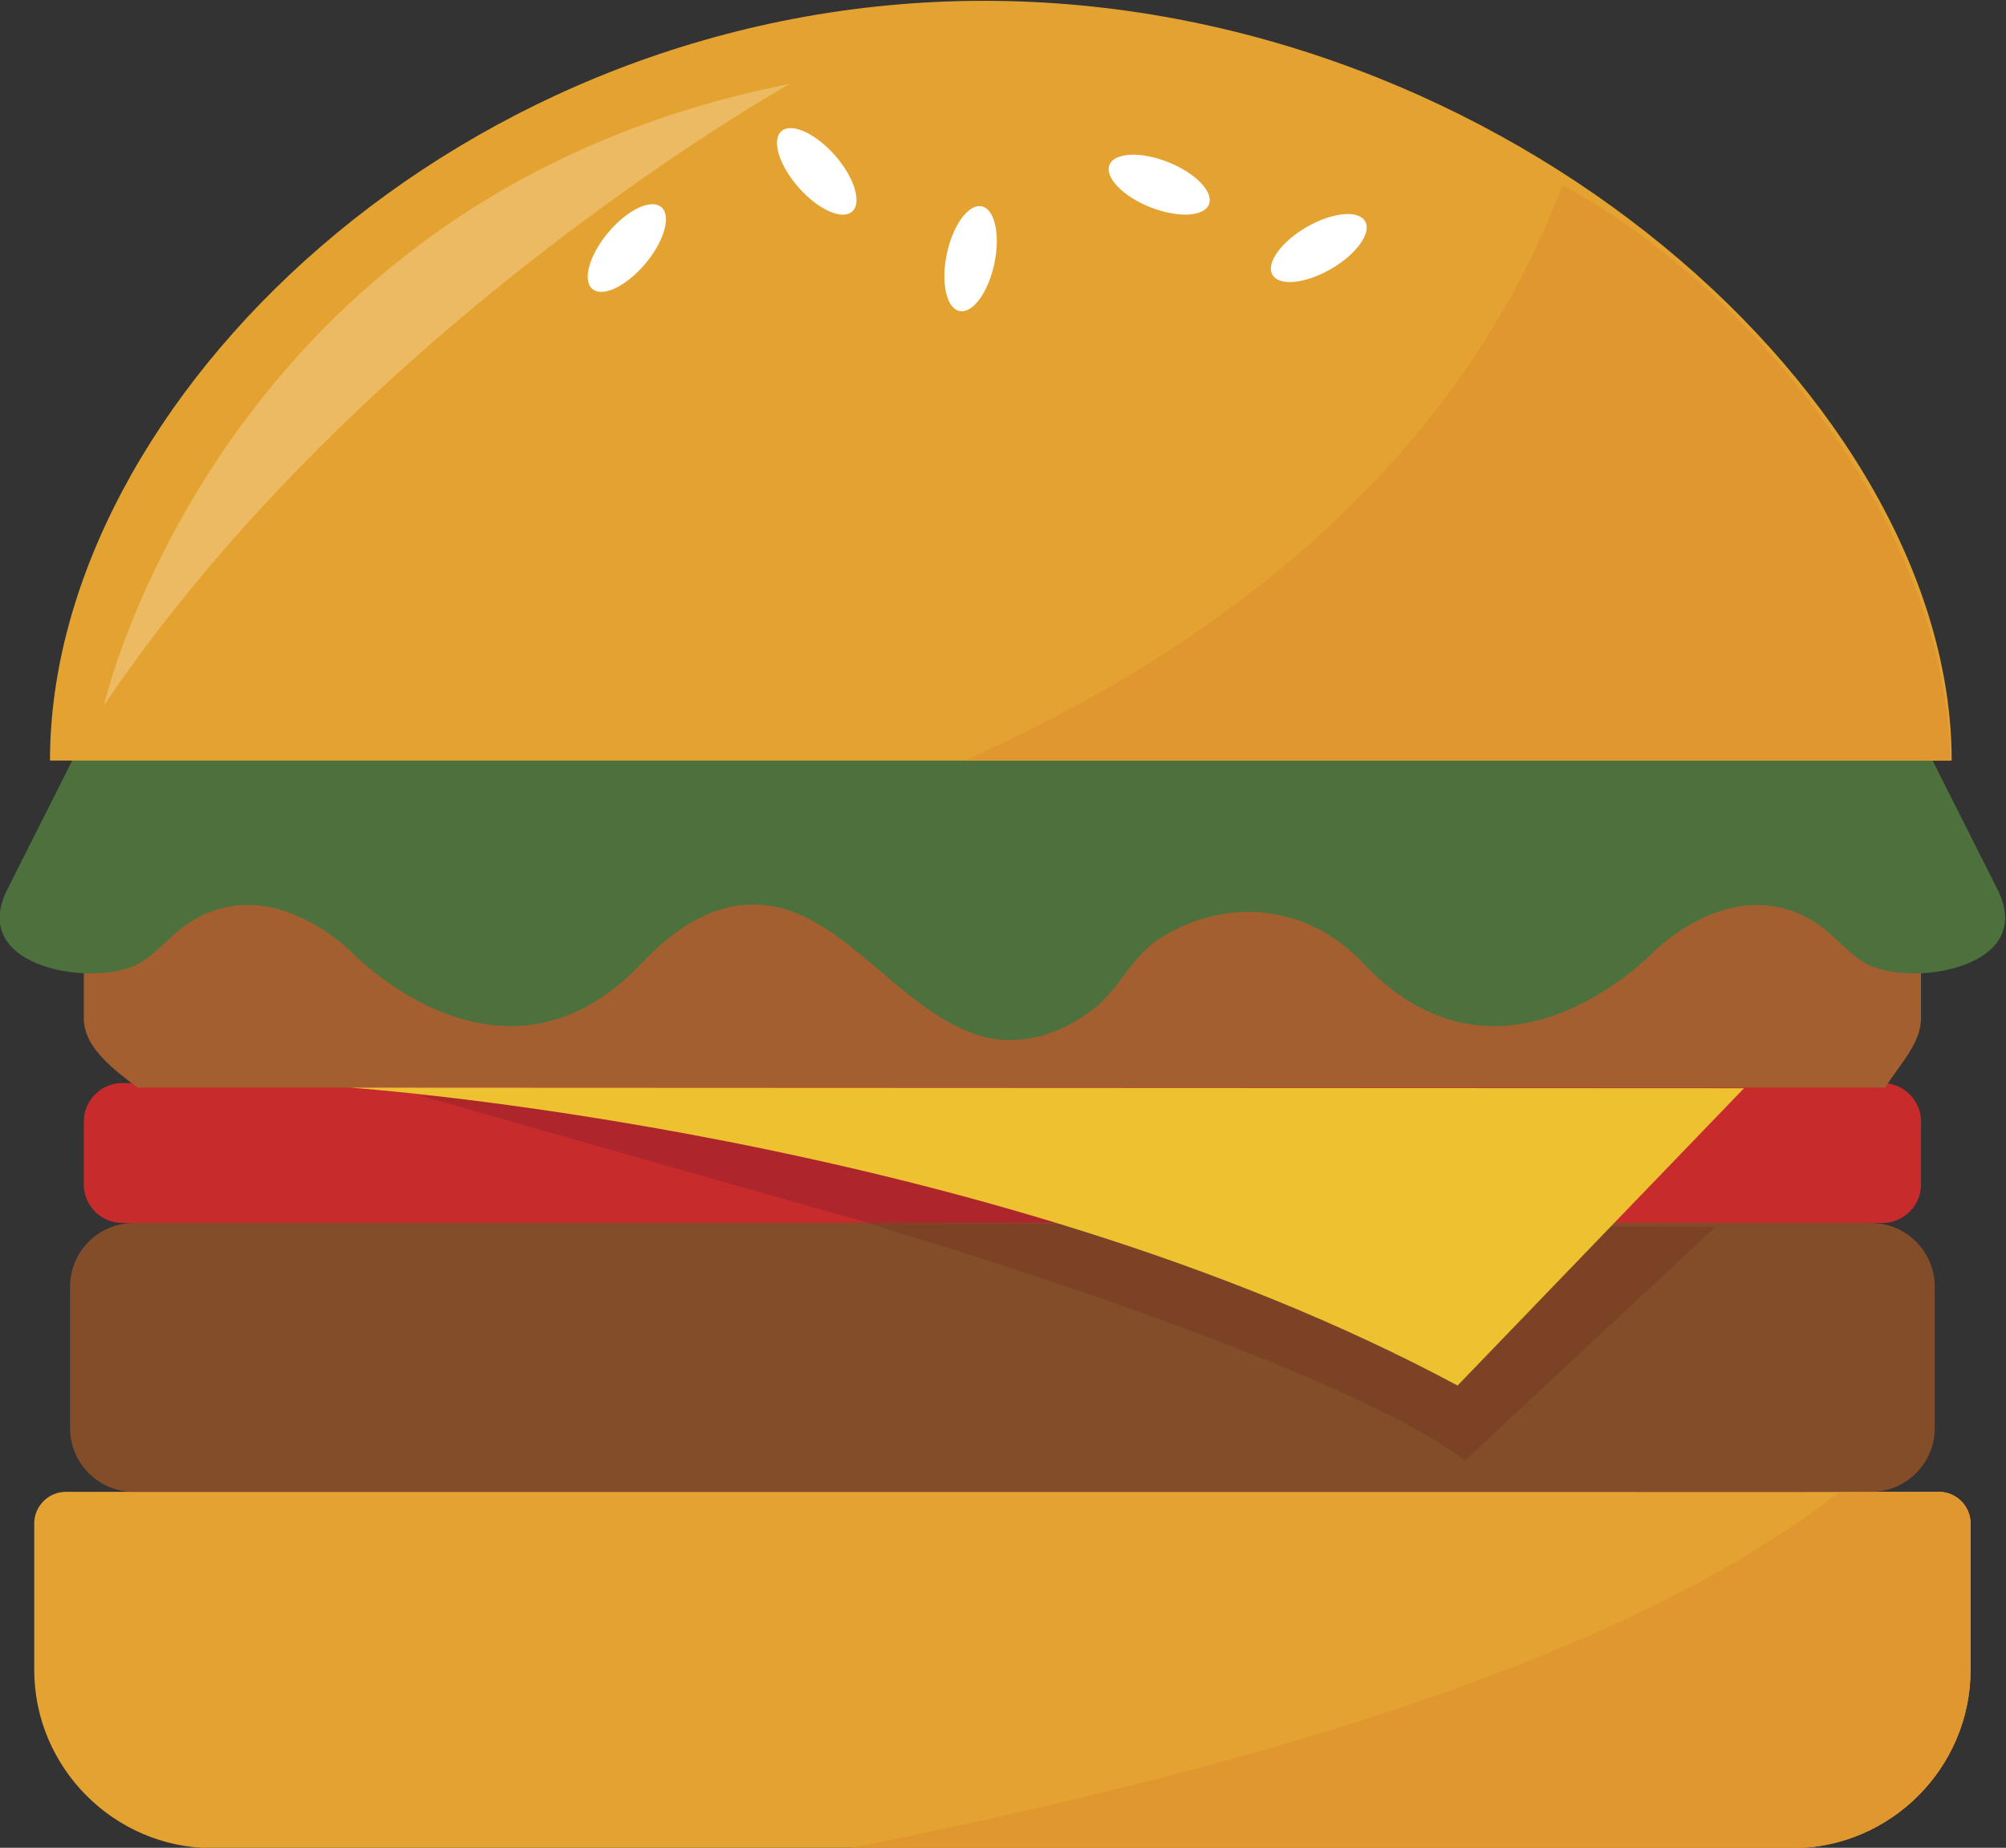 <?xml version="1.0" encoding="UTF-8" standalone="no"?>
<!-- Created with Inkscape (http://www.inkscape.org/) -->

<svg
   version="1.1"
   id="svg2"
   xml:space="preserve"
   width="733.333"
   height="675.477"
   viewBox="0 0 733.333 675.477"
   sodipodi:docname="hamburguer.svg"
   inkscape:version="1.1.1 (3bf5ae0d25, 2021-09-20)"
   xmlns:inkscape="http://www.inkscape.org/namespaces/inkscape"
   xmlns:sodipodi="http://sodipodi.sourceforge.net/DTD/sodipodi-0.dtd"
   xmlns="http://www.w3.org/2000/svg"
   xmlns:svg="http://www.w3.org/2000/svg"><rect x="0" y="0" width="733.333" height="675.477" fill="#333333" stroke="none"/><defs
     id="defs6" /><sodipodi:namedview
     id="namedview4"
     pagecolor="#ffffff"
     bordercolor="#666666"
     borderopacity="1.0"
     inkscape:pageshadow="2"
     inkscape:pageopacity="0.0"
     inkscape:pagecheckerboard="0"
     showgrid="false"
     fit-margin-top="0"
     fit-margin-left="0"
     fit-margin-right="0"
     fit-margin-bottom="0"
     inkscape:zoom="0.54946524"
     inkscape:cx="-376.72993"
     inkscape:cy="441.3382"
     inkscape:window-width="2560"
     inkscape:window-height="1019"
     inkscape:window-x="0"
     inkscape:window-y="25"
     inkscape:window-maximized="1"
     inkscape:current-layer="g10" /><g
     id="g8"
     inkscape:groupmode="layer"
     inkscape:label="ink_ext_XXXXXX"
     transform="matrix(1.333,0,0,-1.333,-505.152,1190.096)"><g
       id="g10"
       transform="scale(0.1)"><g
         id="g167"
         transform="translate(928.64,782.677)"><path
           d="M 7776.02,3076.96 H 3443.98 c -269.04,0 -489.17,220.13 -489.17,489.17 v 401.26 c 0,47.71 39.04,86.75 86.75,86.75 h 5136.88 c 47.71,0 86.75,-39.04 86.75,-86.75 v -401.26 c 0,-269.04 -220.13,-489.17 -489.17,-489.17"
           style="fill:#e4a330;fill-opacity:1;fill-rule:nonzero;stroke:none"
           id="path14" /><path
           d="m 8265.19,3566.13 v 401.26 c 0,47.71 -39.04,86.75 -86.75,86.75 H 7905.91 C 7279.21,3563.81 6168.98,3272.53 5190.28,3076.96 h 2585.74 c 269.04,0 489.17,220.13 489.17,489.17"
           style="fill:#e1972f;fill-opacity:1;fill-rule:nonzero;stroke:none"
           id="path16" /><path
           d="M 8023.72,5175.17 H 3196.28 c -58.03,0 -105.52,-47.48 -105.52,-105.52 v -172.67 c 0,-58.04 47.49,-105.52 105.52,-105.52 h 4827.44 c 58.03,0 105.52,47.48 105.52,105.52 v 172.67 c 0,58.04 -47.49,105.52 -105.52,105.52"
           style="fill:#c72b2c;fill-opacity:1;fill-rule:nonzero;stroke:none"
           id="path18" /><path
           d="m 7341.83,4054.14 h 466.25 c 170.82,0 310.58,139.77 310.58,310.59 v 116.14 c 0,110.01 -58.13,206.88 -145.03,262.1 -96.75,-319.4 -408.81,-555.53 -631.8,-688.83"
           style="fill:#7c4226;fill-opacity:1;fill-rule:nonzero;stroke:none"
           id="path20" /><path
           d="M 8030.71,5162.66 H 3238.85 c -92.6,67.13 -148.09,122.62 -148.09,190.44 v 505.25 c 0,67.82 55.49,123.31 123.31,123.31 h 4791.86 c 67.82,0 123.31,-55.49 123.31,-123.31 V 5353.1 c 0,-67.82 -55.49,-123.31 -98.53,-190.44"
           style="fill:#a35f30;fill-opacity:1;fill-rule:nonzero;stroke:none"
           id="path22" /><path
           d="m 8339.2,5705.73 c -0.66,1.31 -215.83,428.42 -215.83,428.42 H 5753.58 5466.42 3096.63 c 0,0 -215.17,-427.11 -215.83,-428.42 -110.61,-219.57 250.47,-271.17 366.41,-199.7 47.34,29.19 83.03,75.68 128.99,106.44 149.17,99.82 315.39,41.47 442.34,-71.97 0,0 416.78,-446.15 803.79,-35.11 129.23,137.25 286.54,210.98 461.09,117.83 158,-84.33 277.81,-249.72 445.74,-311.97 116.1,-43.04 243.91,-5.65 339.77,74.78 64.54,54.16 98.58,137.95 169.19,183.48 182.78,117.89 408,96.83 559.56,-64.13 387.01,-411.02 803.78,35.12 803.78,35.12 126.95,113.44 293.17,171.79 442.34,71.97 45.96,-30.76 81.65,-77.25 128.99,-106.44 115.94,-71.47 477.02,-19.87 366.41,199.7"
           style="fill:#4d713d;fill-opacity:1;fill-rule:nonzero;stroke:none"
           id="path24" /><path
           d="m 2998.05,6059.63 v 0 c 0,981.12 1127.15,2083.41 2561.33,2083.41 v 0 c 1434.18,0 2653.88,-1102.29 2653.88,-2083.41 v 0 H 2998.05"
           style="fill:#e4a330;fill-opacity:1;fill-rule:nonzero;stroke:none"
           id="path26" /><path
           d="M 7146.1,7637.83 C 6834.79,6813.63 6118.92,6331.88 5506.04,6059.63 h 2704.07 c -11.78,631.16 -530.85,1287.92 -1064.01,1578.2"
           style="fill:#e1972f;fill-opacity:1;fill-rule:nonzero;stroke:none"
           id="path28" /><path
           d="m 4630.91,7422.29 c -52.14,-62.04 -117.19,-93.19 -145.3,-69.57 -28.11,23.62 -8.64,93.07 43.5,155.11 52.14,62.05 117.19,93.2 145.3,69.58 28.11,-23.63 8.64,-93.07 -43.5,-155.12"
           style="fill:#ffffff;fill-opacity:1;fill-rule:nonzero;stroke:none"
           id="path30" /><path
           d="m 6510.93,7407.49 c -70.19,-40.52 -141.97,-47.6 -160.32,-15.8 -18.36,31.8 23.65,90.43 93.83,130.95 70.19,40.52 141.97,47.59 160.33,15.79 18.36,-31.79 -23.66,-90.42 -93.84,-130.94"
           style="fill:#ffffff;fill-opacity:1;fill-rule:nonzero;stroke:none"
           id="path32" /><path
           d="m 5587.8,7421.97 c -16.88,-79.27 -59.67,-137.32 -95.59,-129.68 -35.91,7.65 -51.34,78.11 -34.46,157.38 16.88,79.26 59.68,137.32 95.59,129.67 35.91,-7.65 51.34,-78.1 34.46,-157.37"
           style="fill:#ffffff;fill-opacity:1;fill-rule:nonzero;stroke:none"
           id="path34" /><path
           d="m 5150.77,7719.15 c 53.53,-60.86 74.57,-129.85 47,-154.1 -27.56,-24.25 -93.31,5.43 -146.83,66.28 -53.53,60.85 -74.57,129.84 -47,154.09 27.57,24.25 93.31,-5.42 146.83,-66.27"
           style="fill:#ffffff;fill-opacity:1;fill-rule:nonzero;stroke:none"
           id="path36" /><path
           d="m 6064.56,7700.67 c 75.31,-29.92 125.39,-81.83 111.84,-115.95 -13.56,-34.13 -85.6,-37.54 -160.92,-7.63 -75.32,29.91 -125.39,81.83 -111.84,115.95 13.55,34.13 85.6,37.54 160.92,7.63"
           style="fill:#ffffff;fill-opacity:1;fill-rule:nonzero;stroke:none"
           id="path38" /><path
           d="m 4013.34,5140.79 1320.02,-375.27 h 817.68 c 0,0 -794.43,361.02 -2137.7,375.27"
           style="fill:#ad262b;fill-opacity:1;fill-rule:nonzero;stroke:none"
           id="path40" /><path
           d="M 7992.57,4054.14 H 3227.43 c -95.83,0 -174.24,78.41 -174.24,174.24 v 388.84 c 0,95.83 78.41,174.24 174.24,174.24 h 4765.14 c 95.83,0 174.24,-78.41 174.24,-174.24 v -388.84 c 0,-95.83 -78.41,-174.24 -174.24,-174.24"
           style="fill:#844d29;fill-opacity:1;fill-rule:nonzero;stroke:none"
           id="path42" /><path
           d="m 5236.67,4791.46 c 0,0 1262.61,-367.49 1642.11,-651.43 l 687.03,641.02 -2329.14,10.41"
           style="fill:#7c4226;fill-opacity:1;fill-rule:nonzero;stroke:none"
           id="path44" /><path
           d="m 6858.26,4345.6 785.58,815.32 -3823.14,1.74 c 0,0 1740.32,-120.34 3037.56,-817.06"
           style="fill:#eec131;fill-opacity:1;fill-rule:nonzero;stroke:none"
           id="path46" /><path
           d="m 3146.17,6211.17 c 0,0 315.92,1394.26 1880.33,1704.05 0,0 -1174.03,-657.25 -1880.33,-1704.05"
           style="fill:#ebba63;fill-opacity:1;fill-rule:nonzero;stroke:none"
           id="path48" /></g></g></g></svg>
